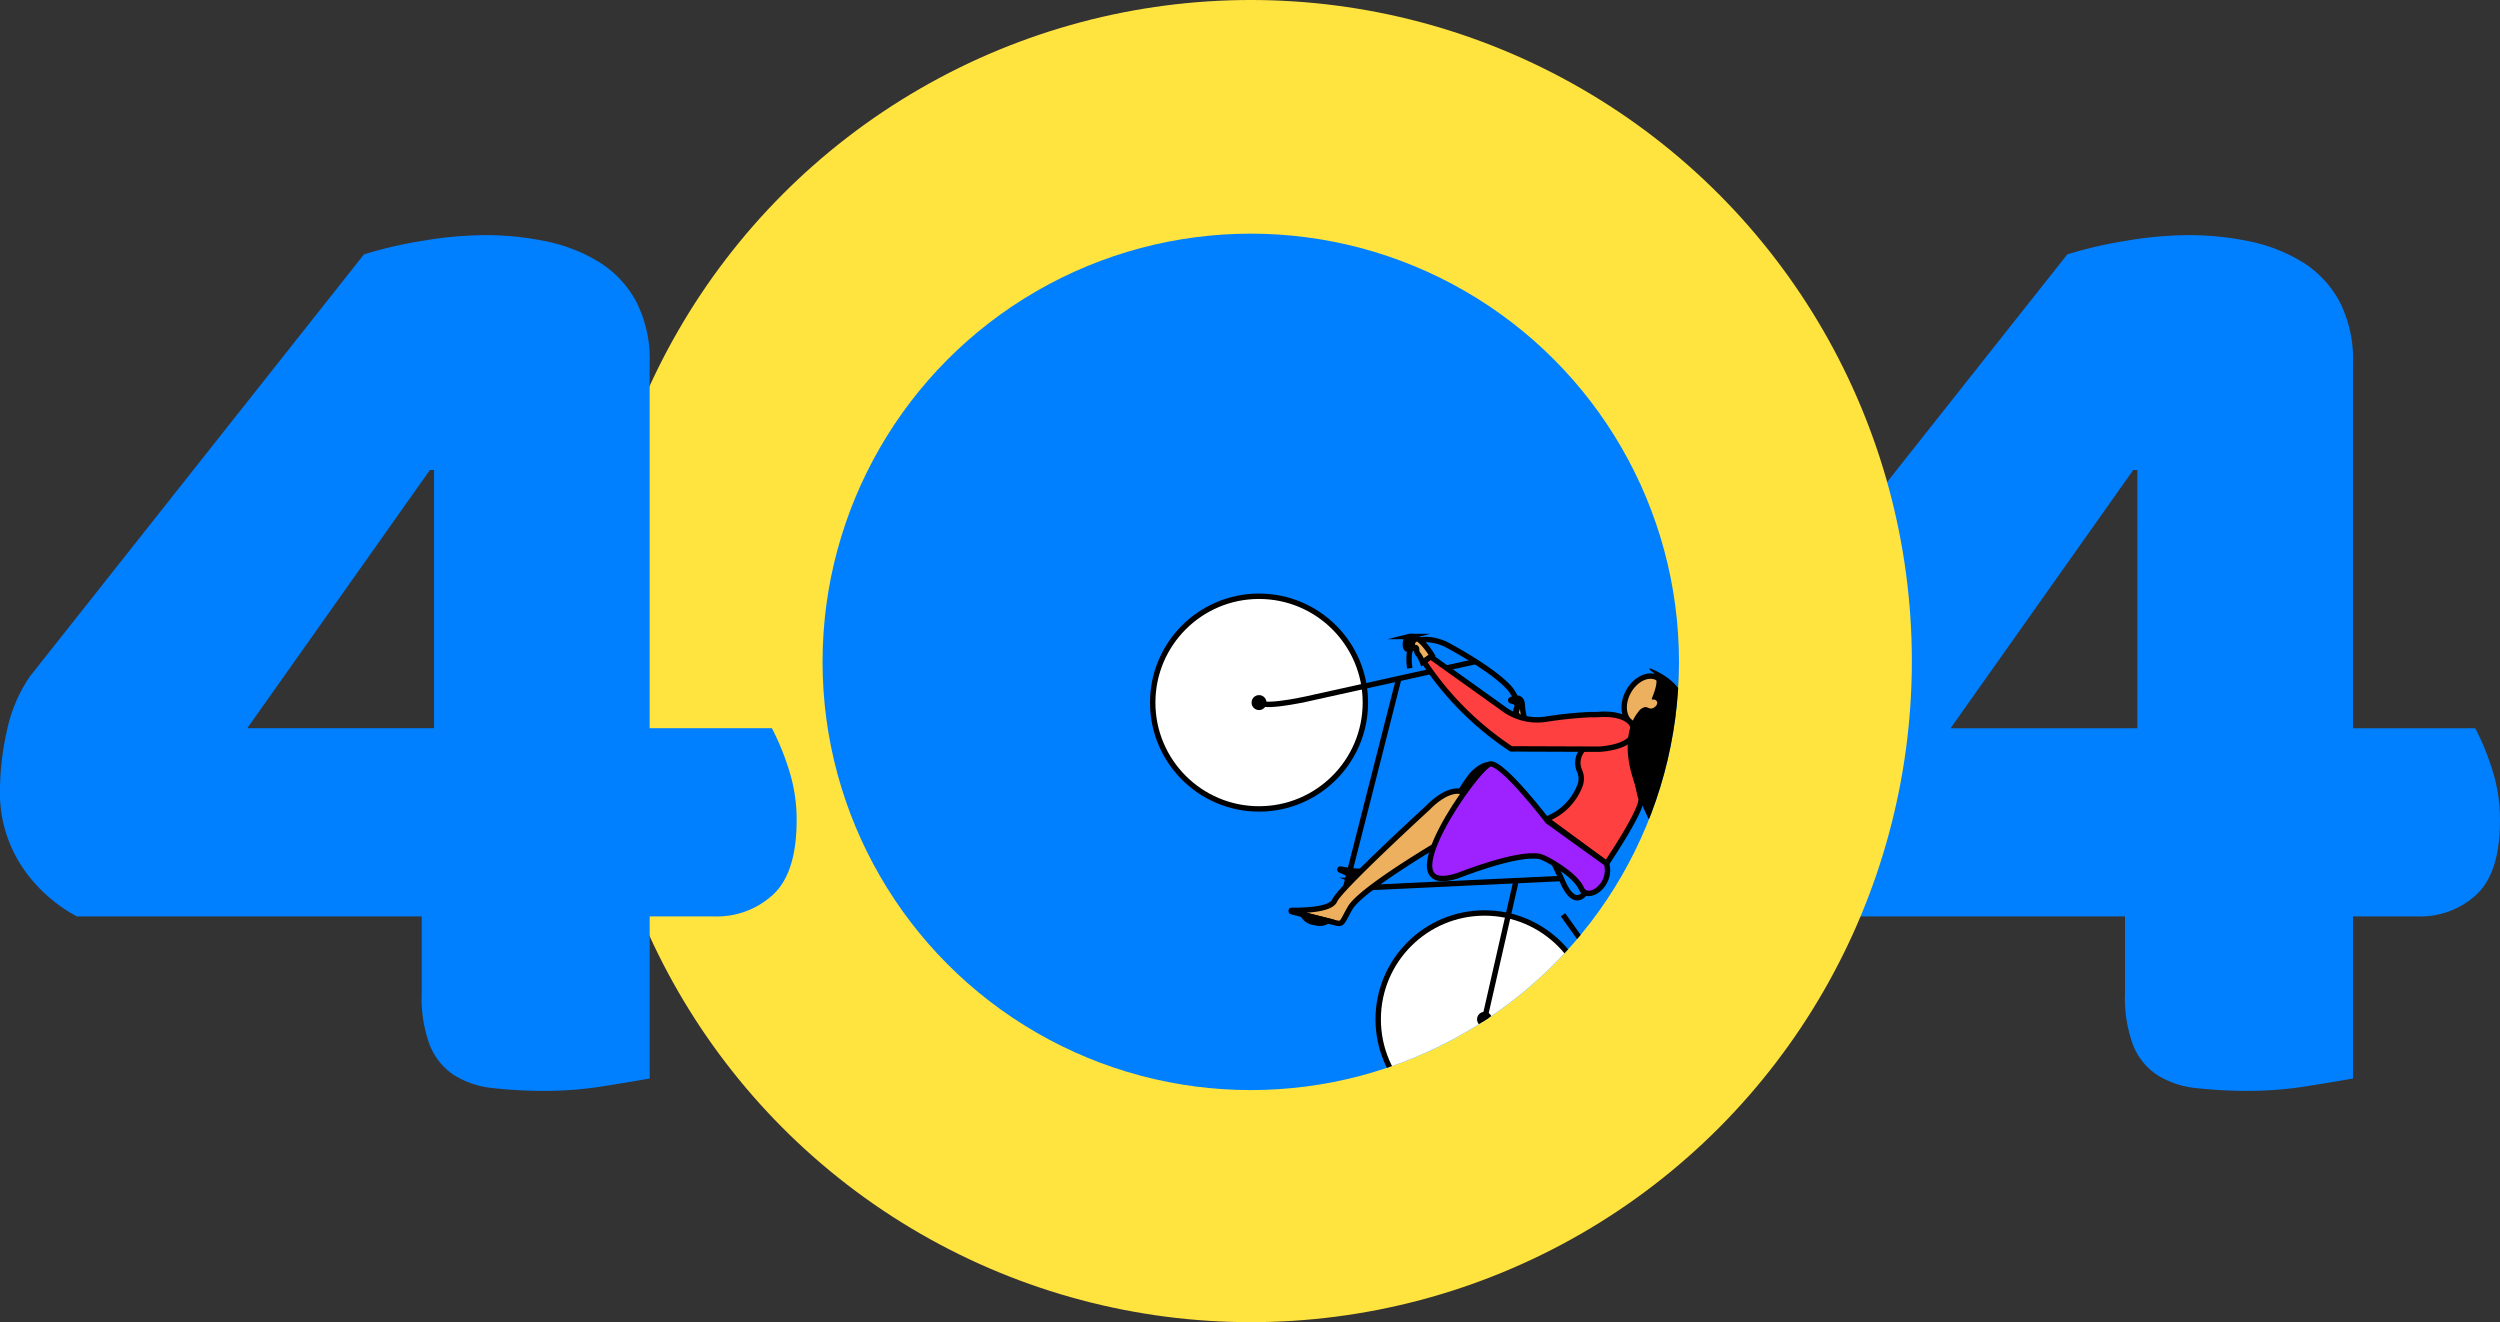 <svg xmlns="http://www.w3.org/2000/svg" xmlns:xlink="http://www.w3.org/1999/xlink" width="462.307" height="244.498" viewBox="0 0 462.307 244.498">
  <rect x="0" y="0" width="462.307" height="244.498" fill="#333333" stroke="none"/>
  <defs>
    <clipPath id="clip-path">
      <circle id="Ellipse_8" data-name="Ellipse 8" cx="79.186" cy="79.186" r="79.186" transform="translate(331.924 196.154)" fill="#0080ff"/>
    </clipPath>
  </defs>
  <g id="Group_40" data-name="Group 40" transform="translate(-2.814 -4.945)">
    <g id="Group_38" data-name="Group 38" transform="translate(-177 -148)">
      <path id="Path_4" data-name="Path 4" d="M562.111,199.982a79.473,79.473,0,0,1,11.049-2.54,71.051,71.051,0,0,1,11.3-1.016,55.064,55.064,0,0,1,11.3,1.143,30.26,30.26,0,0,1,9.779,3.81,19.458,19.458,0,0,1,6.858,7.239,23.321,23.321,0,0,1,2.54,11.43v67.564h22.606a46.462,46.462,0,0,1,3.048,7.366,30.329,30.329,0,0,1,1.524,9.652q0,9.655-4.318,13.716a15.3,15.3,0,0,1-10.922,4.064H614.943v29.972q-2.8.507-8.381,1.4a68.221,68.221,0,0,1-10.669.889,86.014,86.014,0,0,1-9.906-.508,16.656,16.656,0,0,1-7.239-2.413,11.9,11.9,0,0,1-4.445-5.461,25.007,25.007,0,0,1-1.524-9.652V322.41H509.025a28.127,28.127,0,0,1-10.033-9.017,24.768,24.768,0,0,1-4.191-14.605,50.462,50.462,0,0,1,1.27-10.668,27.547,27.547,0,0,1,4.318-10.16Zm12.954,39.878H574.3l-33.782,47.752h34.544Z" fill="#0080ff"/>
    </g>
    <circle id="Ellipse_9" data-name="Ellipse 9" cx="122.249" cy="122.249" r="122.249" transform="translate(111.861 4.945)" fill="#ffe33e"/>
    <g id="Group_39" data-name="Group 39" transform="translate(-177 -148)">
      <g id="Group_5" data-name="Group 5">
        <path id="Path_5" data-name="Path 5" d="M247.125,199.982a79.441,79.441,0,0,1,11.049-2.54,70.923,70.923,0,0,1,11.3-1.016,55.048,55.048,0,0,1,11.3,1.143,30.256,30.256,0,0,1,9.78,3.81,19.458,19.458,0,0,1,6.858,7.239,23.332,23.332,0,0,1,2.54,11.43v67.563h22.605a46.329,46.329,0,0,1,3.048,7.367,30.292,30.292,0,0,1,1.525,9.652q0,9.655-4.319,13.716a15.3,15.3,0,0,1-10.921,4.064H299.957v29.972q-2.8.506-8.382,1.4a68.089,68.089,0,0,1-10.669.89,86.007,86.007,0,0,1-9.9-.508,16.656,16.656,0,0,1-7.239-2.413,11.9,11.9,0,0,1-4.446-5.461,25.035,25.035,0,0,1-1.523-9.652V322.41H194.039a28.136,28.136,0,0,1-10.033-9.017,24.769,24.769,0,0,1-4.192-14.605,50.4,50.4,0,0,1,1.271-10.668,27.563,27.563,0,0,1,4.317-10.16Zm12.954,39.878h-.763l-33.781,47.751h34.544Z" fill="#0080ff"/>
      </g>
      <g id="Group_12" data-name="Group 12">
        <circle id="Ellipse_2" data-name="Ellipse 2" cx="79.186" cy="79.186" r="79.186" transform="translate(331.924 196.154)" fill="#0080ff"/>
        <g id="Group_11" data-name="Group 11" clip-path="url(#clip-path)">
          <g id="Group_10" data-name="Group 10">
            <g id="Group_6" data-name="Group 6">
              <path id="Path_6" data-name="Path 6" d="M460.831,285.653s-1.092-.863-.526-1.784c.54-.88-.514-1.223-1.04-1.313a.113.113,0,0,1-.03-.213c.579-.284,1.822-.714,2.06.68,0,0,.115,2.431.593,2.9Z" fill="#edb05f" stroke="#000" stroke-miterlimit="10" stroke-width="1"/>
              <path id="Path_7" data-name="Path 7" d="M459.182,282.379s1.359-.3,1.8.4" fill="none" stroke="#000" stroke-miterlimit="10" stroke-width="1"/>
            </g>
            <circle id="Ellipse_3" data-name="Ellipse 3" cx="19.663" cy="19.663" r="19.663" transform="translate(392.977 263.207)" fill="#fff" stroke="#000" stroke-miterlimit="10" stroke-width="1"/>
            <ellipse id="Ellipse_4" data-name="Ellipse 4" cx="4.824" cy="3.473" rx="4.824" ry="3.473" transform="translate(478.623 285.065) rotate(-61.148)" fill="#edb05f" stroke="#000" stroke-miterlimit="10" stroke-width="1"/>
            <path id="Path_8" data-name="Path 8" d="M452.661,275.283,422.789,281.9s-8.706,2.1-10.149.965" fill="none" stroke="#000" stroke-miterlimit="10" stroke-width="1"/>
            <path id="Path_9" data-name="Path 9" d="M472.6,291.478a3.68,3.68,0,0,0-.693,4.009,3.523,3.523,0,0,1,.08,2.718,10.742,10.742,0,0,1-6.238,6.225l11.148,8.2s7.007-10.357,6.357-12.122-1.757-11.148-1.757-11.148Z" fill="#ff4040" stroke="#000" stroke-miterlimit="10" stroke-width="1"/>
            <path id="Path_10" data-name="Path 10" d="M473.927,285.091c1.512.044,2.062-.131,3.52-.028,1.425.1,4.511.681,4.464,3.109-.059,3.027-6.331,3.316-6.331,3.316l-16.322-.059A56.887,56.887,0,0,1,443.1,275.261l1.249-.889,13.216,9.435a10.555,10.555,0,0,0,8,2.155A75.139,75.139,0,0,1,473.927,285.091Z" fill="#ff4040" stroke="#000" stroke-miterlimit="10" stroke-width="1"/>
            <path id="Path_11" data-name="Path 11" d="M472.862,318.132s-2,3.118-4.324-2.731l-1.229-2.54A10.4,10.4,0,0,1,472.862,318.132Z" fill="none" stroke="#000" stroke-miterlimit="10" stroke-width="1"/>
            <path id="Path_12" data-name="Path 12" d="M440.511,276.519c-.551-4.05.647-5.606,3.8-5.263a9.258,9.258,0,0,1,3.437,1.131c2.688,1.473,8.786,4.995,11.3,7.918.918,1.069,1.789,3.144,1.092,4.368l-.137.3" fill="none" stroke="#000" stroke-miterlimit="10" stroke-width="1"/>
            <g id="Group_7" data-name="Group 7">
              <path id="Path_13" data-name="Path 13" d="M444.654,274.158s-2.315-3.985-4.214-3.509a.845.845,0,0,0-.582.541c-.165.456-.587,2.531,1.2,1.638,1.049-.526.558.482.87.907a5.835,5.835,0,0,1,.946,1.694Z" fill="#edb05f" stroke="#000" stroke-miterlimit="10" stroke-width="1"/>
              <path id="Path_14" data-name="Path 14" d="M439.938,271.188s1.359-.3,1.8.4" fill="none" stroke="#000" stroke-miterlimit="10" stroke-width="1"/>
              <path id="Path_15" data-name="Path 15" d="M439.733,271.731s1.524-.443,1.869-.046" fill="none" stroke="#000" stroke-miterlimit="10" stroke-width="1"/>
              <path id="Path_16" data-name="Path 16" d="M439.776,272.48s1.309-.794,1.762-.708" fill="none" stroke="#000" stroke-miterlimit="10" stroke-width="1"/>
              <path id="Path_17" data-name="Path 17" d="M440.081,273.042a7.011,7.011,0,0,0,1.231-.968" fill="none" stroke="#000" stroke-miterlimit="10" stroke-width="1"/>
            </g>
            <path id="Path_18" data-name="Path 18" d="M485.052,276.583s6.319,2.271,6.282,7-3.29,5.807-1.473,8.968,3.316,4.728,6.2,4.8c6.428.167,8.824,10.56,1.267,13.947-8.668,3.885-13.5-7.161-15.808-15.314-1.051-3.706-1.18-8.462,1.279-11.427a1.924,1.924,0,0,1,1.294-.868c.4-.039.992.709,1.839-.1.761-.727.111-1.4-.485-1.276a.155.155,0,0,1-.167-.214c.774-1.914,1.18-3.517.545-3.816,0,0-.666-.269-.077-.832C485.752,277.451,484.277,276.48,485.052,276.583Z"/>
            <g id="Group_8" data-name="Group 8">
              <path id="Path_19" data-name="Path 19" d="M449.027,307.392c-.6.222-11.672,5.206-13.482,7.329-1.863,2.185-1.184,2.145-3.316,1.188-1.487-.668-3.5-1.587-4.585-2.082a.093.093,0,0,1,.057-.176c1.633.318,5.2.86,5.948-.279.98-1.489,15.671-12.885,15.671-12.885a21.553,21.553,0,0,1,2.832-4.423c.033-.041,5.936-6,2.982,4.884C454.987,301.491,449.045,307.385,449.027,307.392Z" fill="#edb05f" stroke="#000" stroke-miterlimit="10" stroke-width="1"/>
              <path id="Path_20" data-name="Path 20" d="M432.229,315.909h0a1.8,1.8,0,0,1-1.4.057l-.569-.213a1.963,1.963,0,0,1-1.172-1.21l-.023-.068Z" fill="none" stroke="#000" stroke-miterlimit="10" stroke-width="1"/>
            </g>
            <path id="Path_21" data-name="Path 21" d="M438.444,278.578,428.6,317.273l39.934-1.872" fill="none" stroke="#000" stroke-miterlimit="10" stroke-width="1"/>
            <circle id="Ellipse_5" data-name="Ellipse 5" cx="19.663" cy="19.663" r="19.663" transform="translate(434.674 321.775)" fill="#fff" stroke="#000" stroke-miterlimit="10" stroke-width="1"/>
            <path id="Path_22" data-name="Path 22" d="M460.181,315.792l-5.844,25.646,23.787,4.974a2.435,2.435,0,0,0,.27.028,3.528,3.528,0,0,0,3.507-4.278,9.909,9.909,0,0,0-1.047-3.2L468.848,322.1" fill="none" stroke="#000" stroke-miterlimit="10" stroke-width="1"/>
            <g id="Group_9" data-name="Group 9">
              <path id="Path_23" data-name="Path 23" d="M449.709,309.554l-4.281-.319a.117.117,0,0,0-.073.017c-.746.442-13.935,8.282-15.851,11.572-1.973,3.386-1.071,3.169-4.166,2.4-2.16-.537-5.089-1.283-6.663-1.685a.127.127,0,0,1,.034-.25c2.271.031,7.191-.105,7.922-1.817.955-2.237,17.232-17.155,17.232-17.155s4.3-4.691,7.285-2.494c.057.042,1.2,2.925-.144,2.582-.745-.19-2.14,3.43-1.165,6.99A.125.125,0,0,1,449.709,309.554Z" fill="#edb05f" stroke="#000" stroke-miterlimit="10" stroke-width="1"/>
              <path id="Path_24" data-name="Path 24" d="M425.338,323.224h0a2.459,2.459,0,0,1-1.867.416l-.816-.148a2.681,2.681,0,0,1-1.867-1.342l-.047-.085Z" fill="none" stroke="#000" stroke-miterlimit="10" stroke-width="1"/>
            </g>
            <path id="Path_25" data-name="Path 25" d="M466.021,304.806s-8.36-10.947-10.653-10.589-19.7,25.119-5.967,20.652c0,0,11.083-4.431,15.19-3.534,1.084.237,6.516,3.3,7.651,5.888s5.806-.594,4.659-4.591Z" fill="#9e22ff" stroke="#000" stroke-miterlimit="10" stroke-width="1"/>
            <circle id="Ellipse_6" data-name="Ellipse 6" cx="1.384" cy="1.384" r="1.384" transform="translate(411.256 281.486)"/>
            <circle id="Ellipse_7" data-name="Ellipse 7" cx="1.384" cy="1.384" r="1.384" transform="translate(452.953 340.054)"/>
          </g>
        </g>
      </g>
    </g>
    <path id="Path_52" data-name="Path 52" d="M354.144,289.1,385.3,248.584a36.2,36.2,0,0,1,5.8-6.416,31.42,31.42,0,0,1,9.8-4.816c13.238-4.454,29.17-6.055,40.015,2.746" transform="translate(-177 -148)" fill="none" stroke="#0080ff" stroke-miterlimit="10" stroke-width="1"/>
  </g>
</svg>
